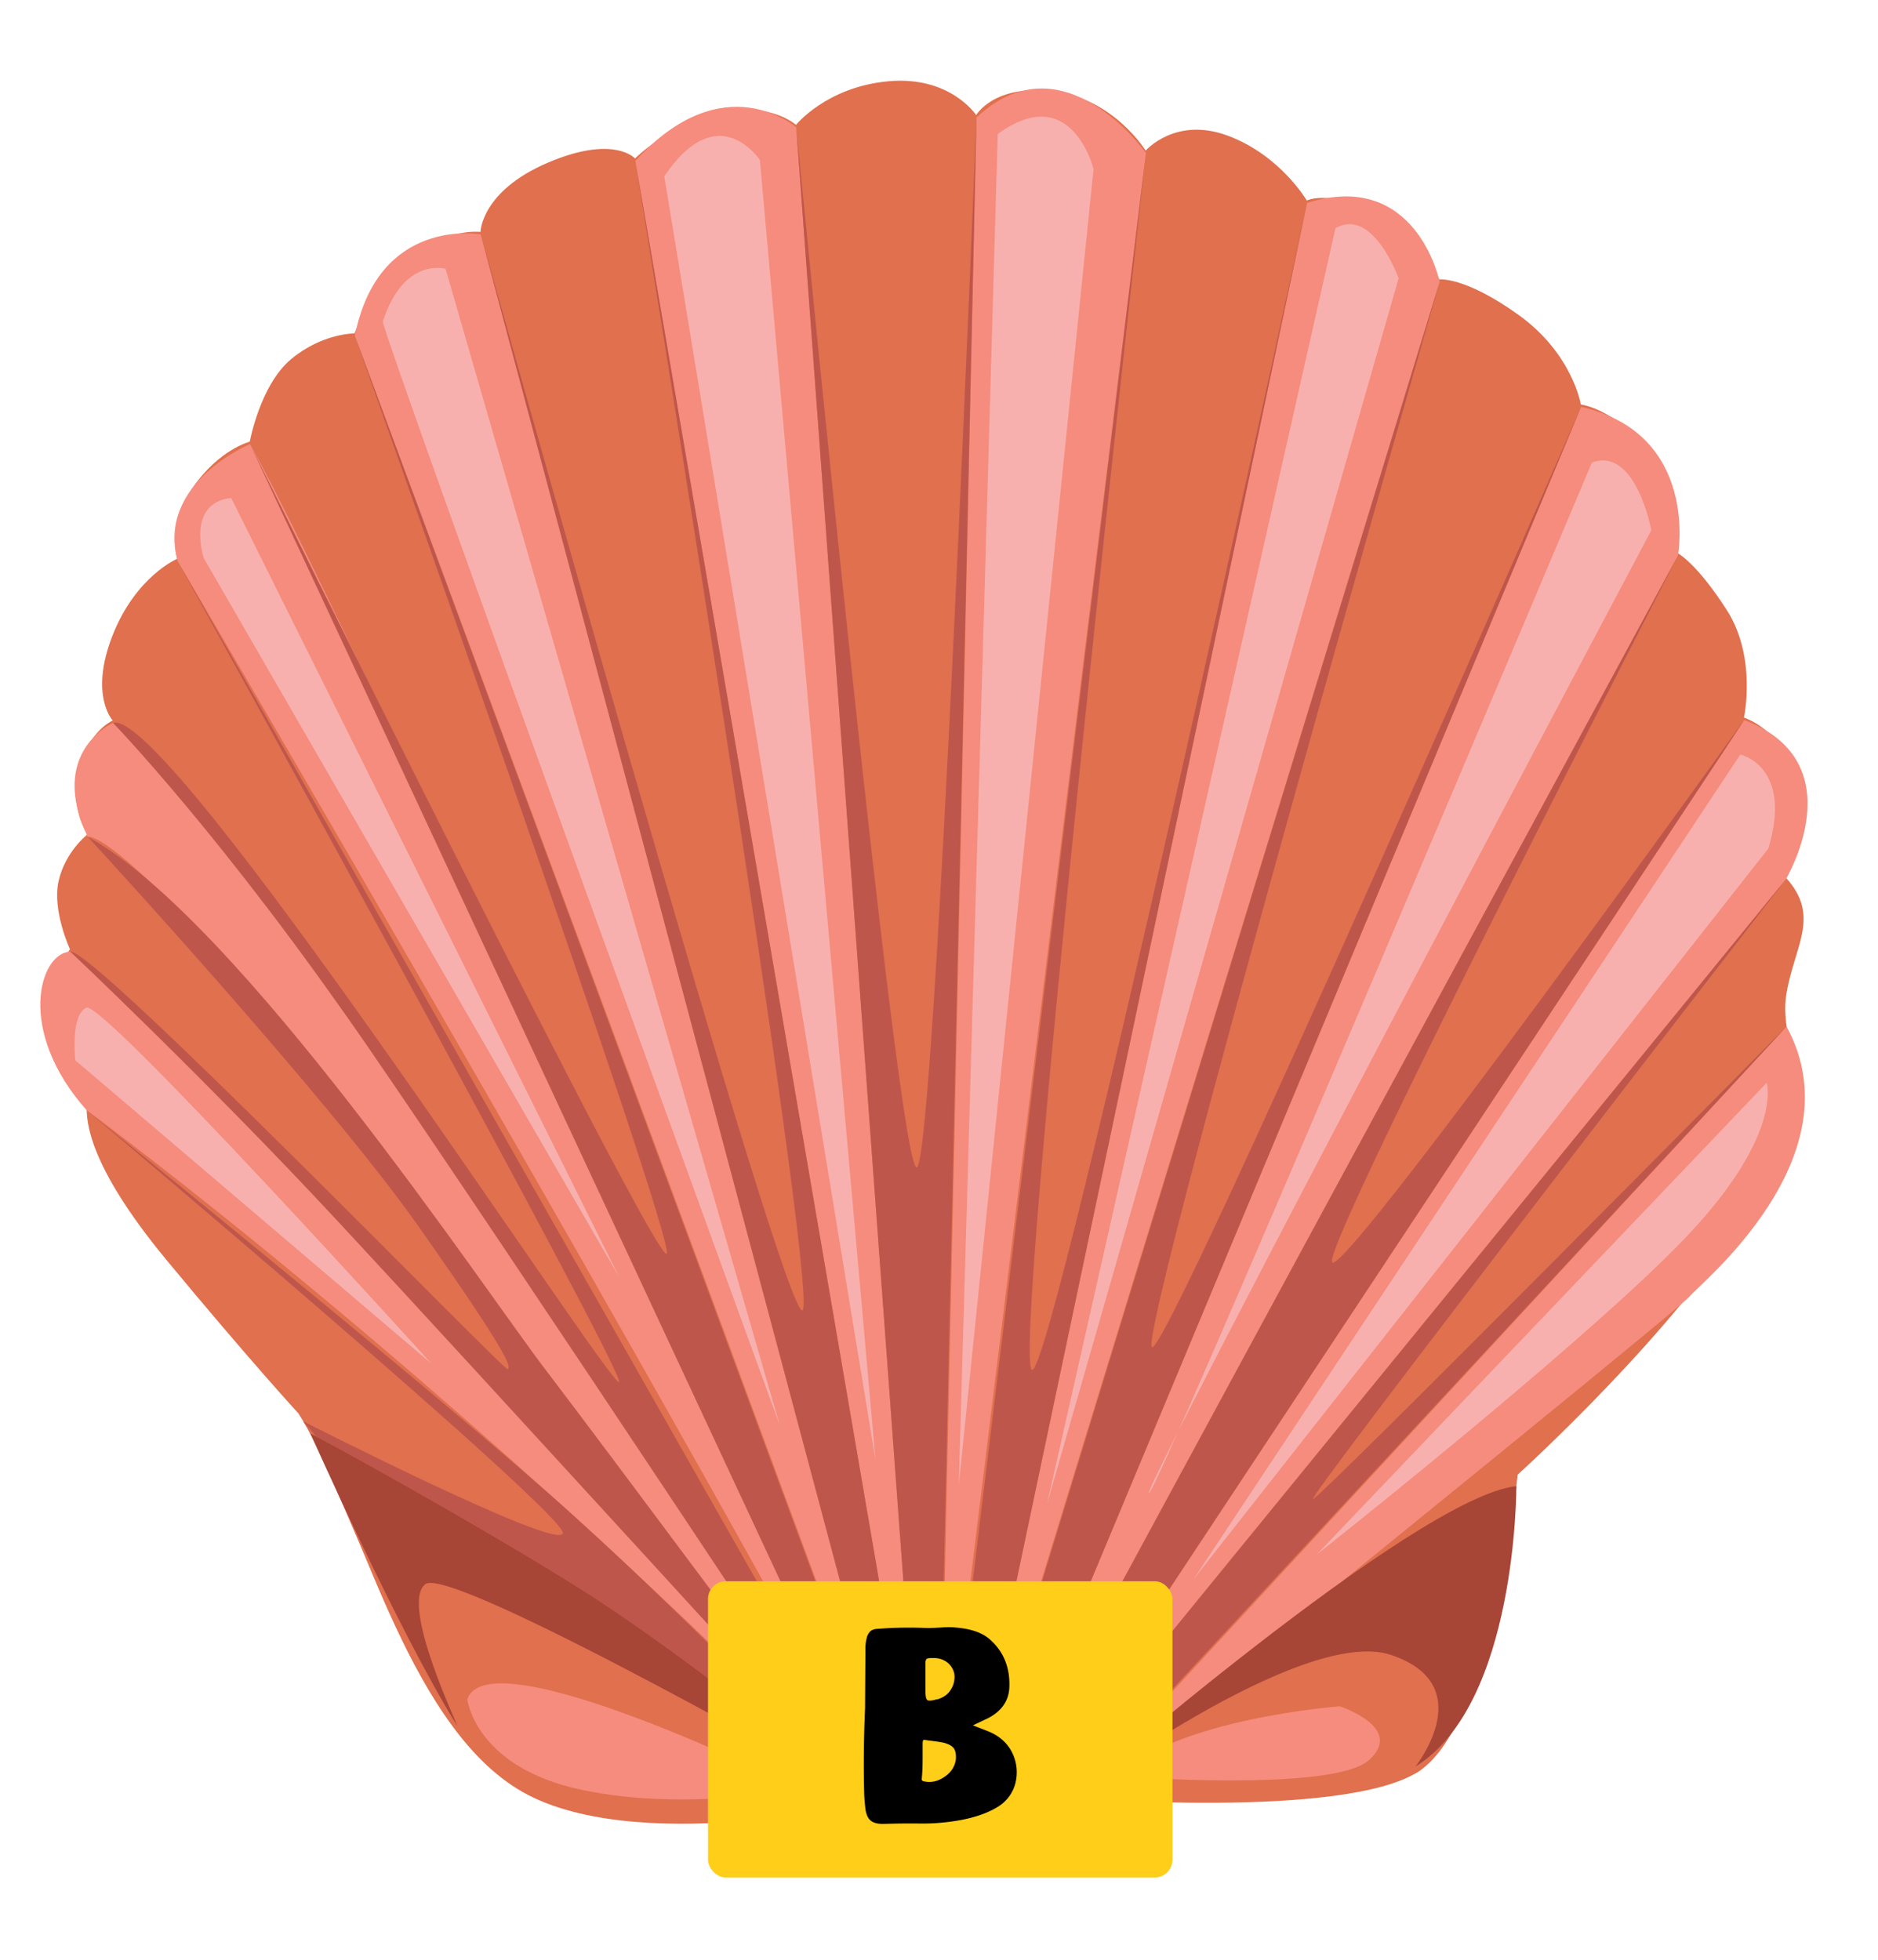 <svg xmlns="http://www.w3.org/2000/svg" xmlns:xlink="http://www.w3.org/1999/xlink" width="1267.039" height="1322.151" viewBox="0 0 1267.039 1322.151"><defs><clipPath id="a"><rect width="1224.215" height="1248.862" fill="none"/></clipPath><filter id="b" x="422.181" y="1011.271" width="424.372" height="310.881" filterUnits="userSpaceOnUse"><feOffset dy="3" input="SourceAlpha"/><feGaussianBlur stdDeviation="18.5" result="c"/><feFlood flood-opacity="0.161"/><feComposite operator="in" in2="c"/><feComposite in="SourceGraphic"/></filter></defs><g transform="translate(0.167 38.023)"><g clip-path="url(#a)" style="isolation:isolate"><g transform="translate(-148.052 -152.415)"><g transform="translate(0 1135.878) rotate(-69.316)"><path d="M185.656,302.716c-33.384,45.713-155.3,135.717-181.3,216.823S77.239,757.682,77.239,757.682s-16.458,47.677,8.91,85.381,41.234,39.321,41.234,39.321,70.779,191.769,99.2,212.656,210.968-8.172,210.968-8.172,130.622,67.189,223.772,83.32,109.707-20.912,142.4-27.965,58.516,3.694,74.761-28.732c0,0,68.044-11.468,80.035-30.556,11.966-19.088,10.776-33.618,10.776-33.618s41.161-6.067,63.767-36.427,24.233-44.561,24.233-44.561,38.438-14.023,57.36-43.815,13.406-52.794,13.406-52.794,30.135-17.309,41.712-60.687c11.554-43.375,3.478-58.37,3.478-58.37s27.2-30.05,27.959-61.62-9.724-40.866-9.724-40.866,22.285-27.518,22.1-65.287-28.99-48.306-28.99-48.306,25.054-32.51,15.536-72.137c-9.541-39.627-33.54-43.3-33.54-43.3s18.785-25.713.458-63.483-49.581-47.931-49.581-47.931,8.763-21.893-10.525-51.141c-19.31-29.25-49.009-42.442-49.009-42.442s10.2-19.068-23.589-54.208c-33.816-35.14-59.6-25.848-59.6-25.848s-5.514-23-34.205-39.392c-28.669-16.391-59.854-15.916-59.854-15.916s-7.5-20.378-31.277-33.862S787.4,40.453,787.4,40.453s-12.229-17.526-42.6-25.036-48.545,7.2-48.545,7.2S675.267.48,632.111.008s-53.352,20.373-53.352,20.373S566.484,7.556,539.742,10.65s-38.9,20.941-38.9,20.941-16.124-9.953-36.352-7.1S424.2,47.93,424.2,47.93s-33.906-9.25-52.784,5.825S334.8,93.118,327.96,96.2s-34.233,11.853-77.028,86.913S185.656,302.716,185.656,302.716Z" transform="translate(1.25 0)" fill="#e0704e"/><path d="M250.713,58.447S165.029,365.846,0,719.932c0,0,354.884-690.677,346.953-709.751S284.1-5.529,250.713,58.447Z" transform="translate(77.034 38.502)" fill="#f58c7d"/><path d="M422.138,23.739s11.728,10.878-61.307,147.4S172.335,459.82,0,749.077c0,0,477.864-643.6,500.057-736.548C500.058,12.529,466.09-22.077,422.138,23.739Z" transform="translate(78.489 8.605)" fill="#f58c7d"/><path d="M621.391,10.79S171.6,567.726,0,758.526c0,0,623.891-623.689,712.533-729.9C712.533,28.622,665.648-21.375,621.391,10.79Z" transform="translate(74.657 12.585)" fill="#f58c7d"/><path d="M806.747,1.766S45.689,664.963,0,702.552L900.8,57.074S888.357-11.782,806.747,1.766Z" transform="translate(73.725 79.771)" fill="#f58c7d"/><path d="M984.461,0,0,578.148,1043.994,93.586S1067.012,32.721,984.461,0Z" transform="translate(73.261 216.901)" fill="#f58c7d"/><path d="M1092.126,0,0,385.549,1110.109,115.435S1164.495,35.3,1092.126,0Z" transform="translate(74.277 421.898)" fill="#f58c7d"/><path d="M1115.25,0,0,172.114l1097.015-69.628S1163.023,60.894,1115.25,0Z" transform="translate(76.045 650.927)" fill="#f58c7d"/><path d="M1044.47,36.093,0,0,973.7,132.7S1055.82,117.549,1044.47,36.093Z" transform="translate(83.378 836.376)" fill="#f58c7d"/><path d="M876.121,199.1,0,0,785.31,263.27S876.008,279.776,876.121,199.1Z" transform="translate(92.962 850.971)" fill="#f58c7d"/><path d="M658.559,266.675,0,0S454.211,266.27,464.831,269.688,592.821,342.769,658.559,266.675Z" transform="translate(127.178 883.135)" fill="#f58c7d"/><path d="M183.09,0s-43.426,288.433-104.6,450.021c0,0-93.472-139.25-76.408-227.149S140.654,56.027,183.09,0Z" transform="translate(0 307.661)" fill="#e0704e"/><path d="M0,0S50.915,177.062,99.2,212.656s210.968-8.172,210.968-8.172S36.793,16.669,0,0Z" transform="translate(128.636 882.384)" fill="#e0704e"/><path d="M106.619,8.256,0,305.346S151.1,11.272,142.472,2.748,106.619,8.256,106.619,8.256Z" transform="translate(250.007 69.471)" fill="#f8b0ae"/><path d="M0,443.734,354.959,10s30.545-24.393,44.483,3.015Z" transform="translate(349.252 29.104)" fill="#f8b0ae"/><path d="M602.138.114C596.738.367,0,513.68,0,513.68L650.253,27.2S648.264-2.048,602.138.114Z" transform="translate(294.12 95.671)" fill="#f8b0ae"/><path d="M760.135,0,0,439.345,793.152,56.488S823.536,14.884,760.135,0Z" transform="translate(294.772 238.855)" fill="#f8b0ae"/><path d="M862.35,0,0,297.455,863.013,68.845S913.967,33.931,862.35,0Z" transform="translate(298.744 439.229)" fill="#f8b0ae"/><path d="M874.281,0,0,122,857.672,51.8S896.681,18.719,874.281,0Z" transform="translate(307.862 674.848)" fill="#f8b0ae"/><path d="M756.07,34.267S-1.658,5.389,0,.209,727.516,87.9,727.516,87.9,776.823,58.166,756.07,34.267Z" transform="translate(339.221 858.3)" fill="#f8b0ae"/><path d="M0,0,651.137,148.671s5.491,36.093-52.624,40.095Z" transform="translate(295.227 907.131)" fill="#f8b0ae"/><path d="M0,0,405.142,171.688s-30.545,24.39-124.985-17.736S0,0,0,0Z" transform="translate(340.365 978.99)" fill="#f8b0ae"/><path d="M.132,162.06C-3.348,166.6,62.778,96.624,81.7,108.491S50.6,435.838,50.6,435.838,97.885,309.99,120.337,184.847,149.452,0,149.452,0,45.735,102.526.132,162.06Z" transform="translate(27.71 315.009)" fill="#a74537"/><path d="M0,0S273.357,146.444,303.806,207.6c0,0-137.2,52.437-200.931,3.13,0,0,66.89,21.736,64.576-41.931S0,0,0,0Z" transform="translate(127.418 881.196)" fill="#a74537"/><path d="M31.756.015S-9.08,21.063,1.863,93.253s52.592,137.2,52.592,137.2S77.9-2.15,31.756.015Z" transform="translate(14.898 477.448)" fill="#f58c7d"/><path d="M0,0S40.642,139.039,69.853,154.248s27.063-31.243,27.063-31.243S49.792,21.9,0,0Z" transform="translate(153.309 906.767)" fill="#f58c7d"/><path d="M1109.89,0,0,271.971l3.16,13.489L1116.8,113.593S323.725,231.673,314.763,218.277,1109.89,0,1109.89,0Z" transform="translate(74.497 537.334)" fill="#be564c"/><path d="M901.267,0,.464,645.478,0,658.2,984.458,80.056S312.141,466.881,298.889,459.485,901.267,0,901.267,0Z" transform="translate(73.263 136.846)" fill="#be564c"/><path d="M713.465,0,.931,729.9,0,741.116,806.747,40.329S314.24,457.078,301.837,455.908,713.465,0,713.465,0Z" transform="translate(73.725 41.207)" fill="#be564c"/><path d="M503.89,0s-46.1,97.76-144.133,238.7S3.832,736.548,3.832,736.548L0,749.977,621.391,2.241s-407.927,479.17-412.96,474.2S528.083,30.724,503.89,0Z" transform="translate(74.657 21.134)" fill="#be564c"/><path d="M341.993,16.338S292.053,135.968,234.56,251.6,0,715.878,0,715.878s156.3-243.54,191.437-300.02S402.781,114.3,418.632,0c0,0-106.262,212.074-167.1,301.693s-66.41,91.509-68.86,90.29S350.34,29.6,341.993,16.338Z" transform="translate(81.994 32.344)" fill="#be564c"/><path d="M97.787,222.249s-15.24,113.8-33.313,202.791S0,650.262,0,650.262,72.544,501.326,117.453,382.094,248.867,0,248.867,0s-141.1,400.268-153.5,401.242,8.841-190.53,8.841-190.53Z" transform="translate(78.881 96.947)" fill="#be564c"/><path d="M1095.111,0,0,70.248,5.429,82.961,1049.9,119.054S354.689,83.972,354.151,72.361,1095.111,0,1095.111,0Z" transform="translate(77.949 753.413)" fill="#be564c"/><path d="M885.706,213.692,9.585,14.6,0,0,973.7,132.7S464.649,73.781,445.778,82.426,885.706,213.692,885.706,213.692Z" transform="translate(83.378 836.374)" fill="#be564c"/><path d="M785.31,263.271,0,0S17.83,28.912,35.672,31.413l657.1,267.425S286.568,118.088,281.7,112.586,785.31,263.271,785.31,263.271Z" transform="translate(92.963 850.97)" fill="#be564c"/><path d="M1043.994,0,0,484.564l.838,11.546,1092.3-384.695S428.784,332.577,416.376,324.024,1043.994,0,1043.994,0Z" transform="translate(73.261 310.485)" fill="#be564c"/></g></g></g></g><rect width="1267.039" height="1287.367" transform="translate(0)" fill="none"/><g transform="translate(477.681 1063.77)"><g transform="matrix(1, 0, 0, 1, -477.68, -1063.77)" filter="url(#b)"><rect width="313.372" height="199.881" rx="12" transform="translate(477.68 1063.77)" fill="#ffce19"/></g><path d="M74.036,43.687Q84.7,48.337,89.351,57.772a29.933,29.933,0,0,1,2.188,20.375A26.1,26.1,0,0,1,80.873,93.462q-10.666,7.111-28.443,10.119A143.878,143.878,0,0,1,24.808,105.5H19.2q-5.06,0-10.8.137t-6.564.137q-5.2,0-7.931-2.188t-3.555-7.658q-.547-4.376-.82-9.3-.82-27.075.547-59.347,0-4.1.273-38.836a28.026,28.026,0,0,1,1.094-9.025A9.246,9.246,0,0,1-6.1-24.412a8.252,8.252,0,0,1,4.376-1.367,268.16,268.16,0,0,1,33.913-.547q2.735,0,9.846-.41a48.646,48.646,0,0,1,10.119.137q15.042,1.367,22.426,8.2,13.4,12.034,12.854,31.451Q87.163,27,73.215,34.389q-.547.273-10.393,4.923Q73.489,43.414,74.036,43.687ZM34.38-6.088a7.114,7.114,0,0,0-2.188.273A1.644,1.644,0,0,0,31.1-4.72a6.061,6.061,0,0,0-.273,1.914V16.338q0,4.923,1.231,5.88t6.154-.41a6.946,6.946,0,0,0,2.735-.82,14.207,14.207,0,0,0,7.521-6.7A15.382,15.382,0,0,0,50.242,4.3a13.022,13.022,0,0,0-4.786-7.521,14.471,14.471,0,0,0-9.162-2.872H34.38Zm16.956,68.1q.273-4.649-1.231-6.974t-5.88-3.692q-2.461-.82-12.034-1.914-2.461-.547-2.872-.137t-.41,2.872V60.1q0,7.658-.273,11.487-.273,3.282-.273,3.555a1.47,1.47,0,0,0,1.367,1.914q7.111,1.641,13.948-3.008T51.336,62.011Z" transform="translate(115.88 60.909)"/></g></svg>